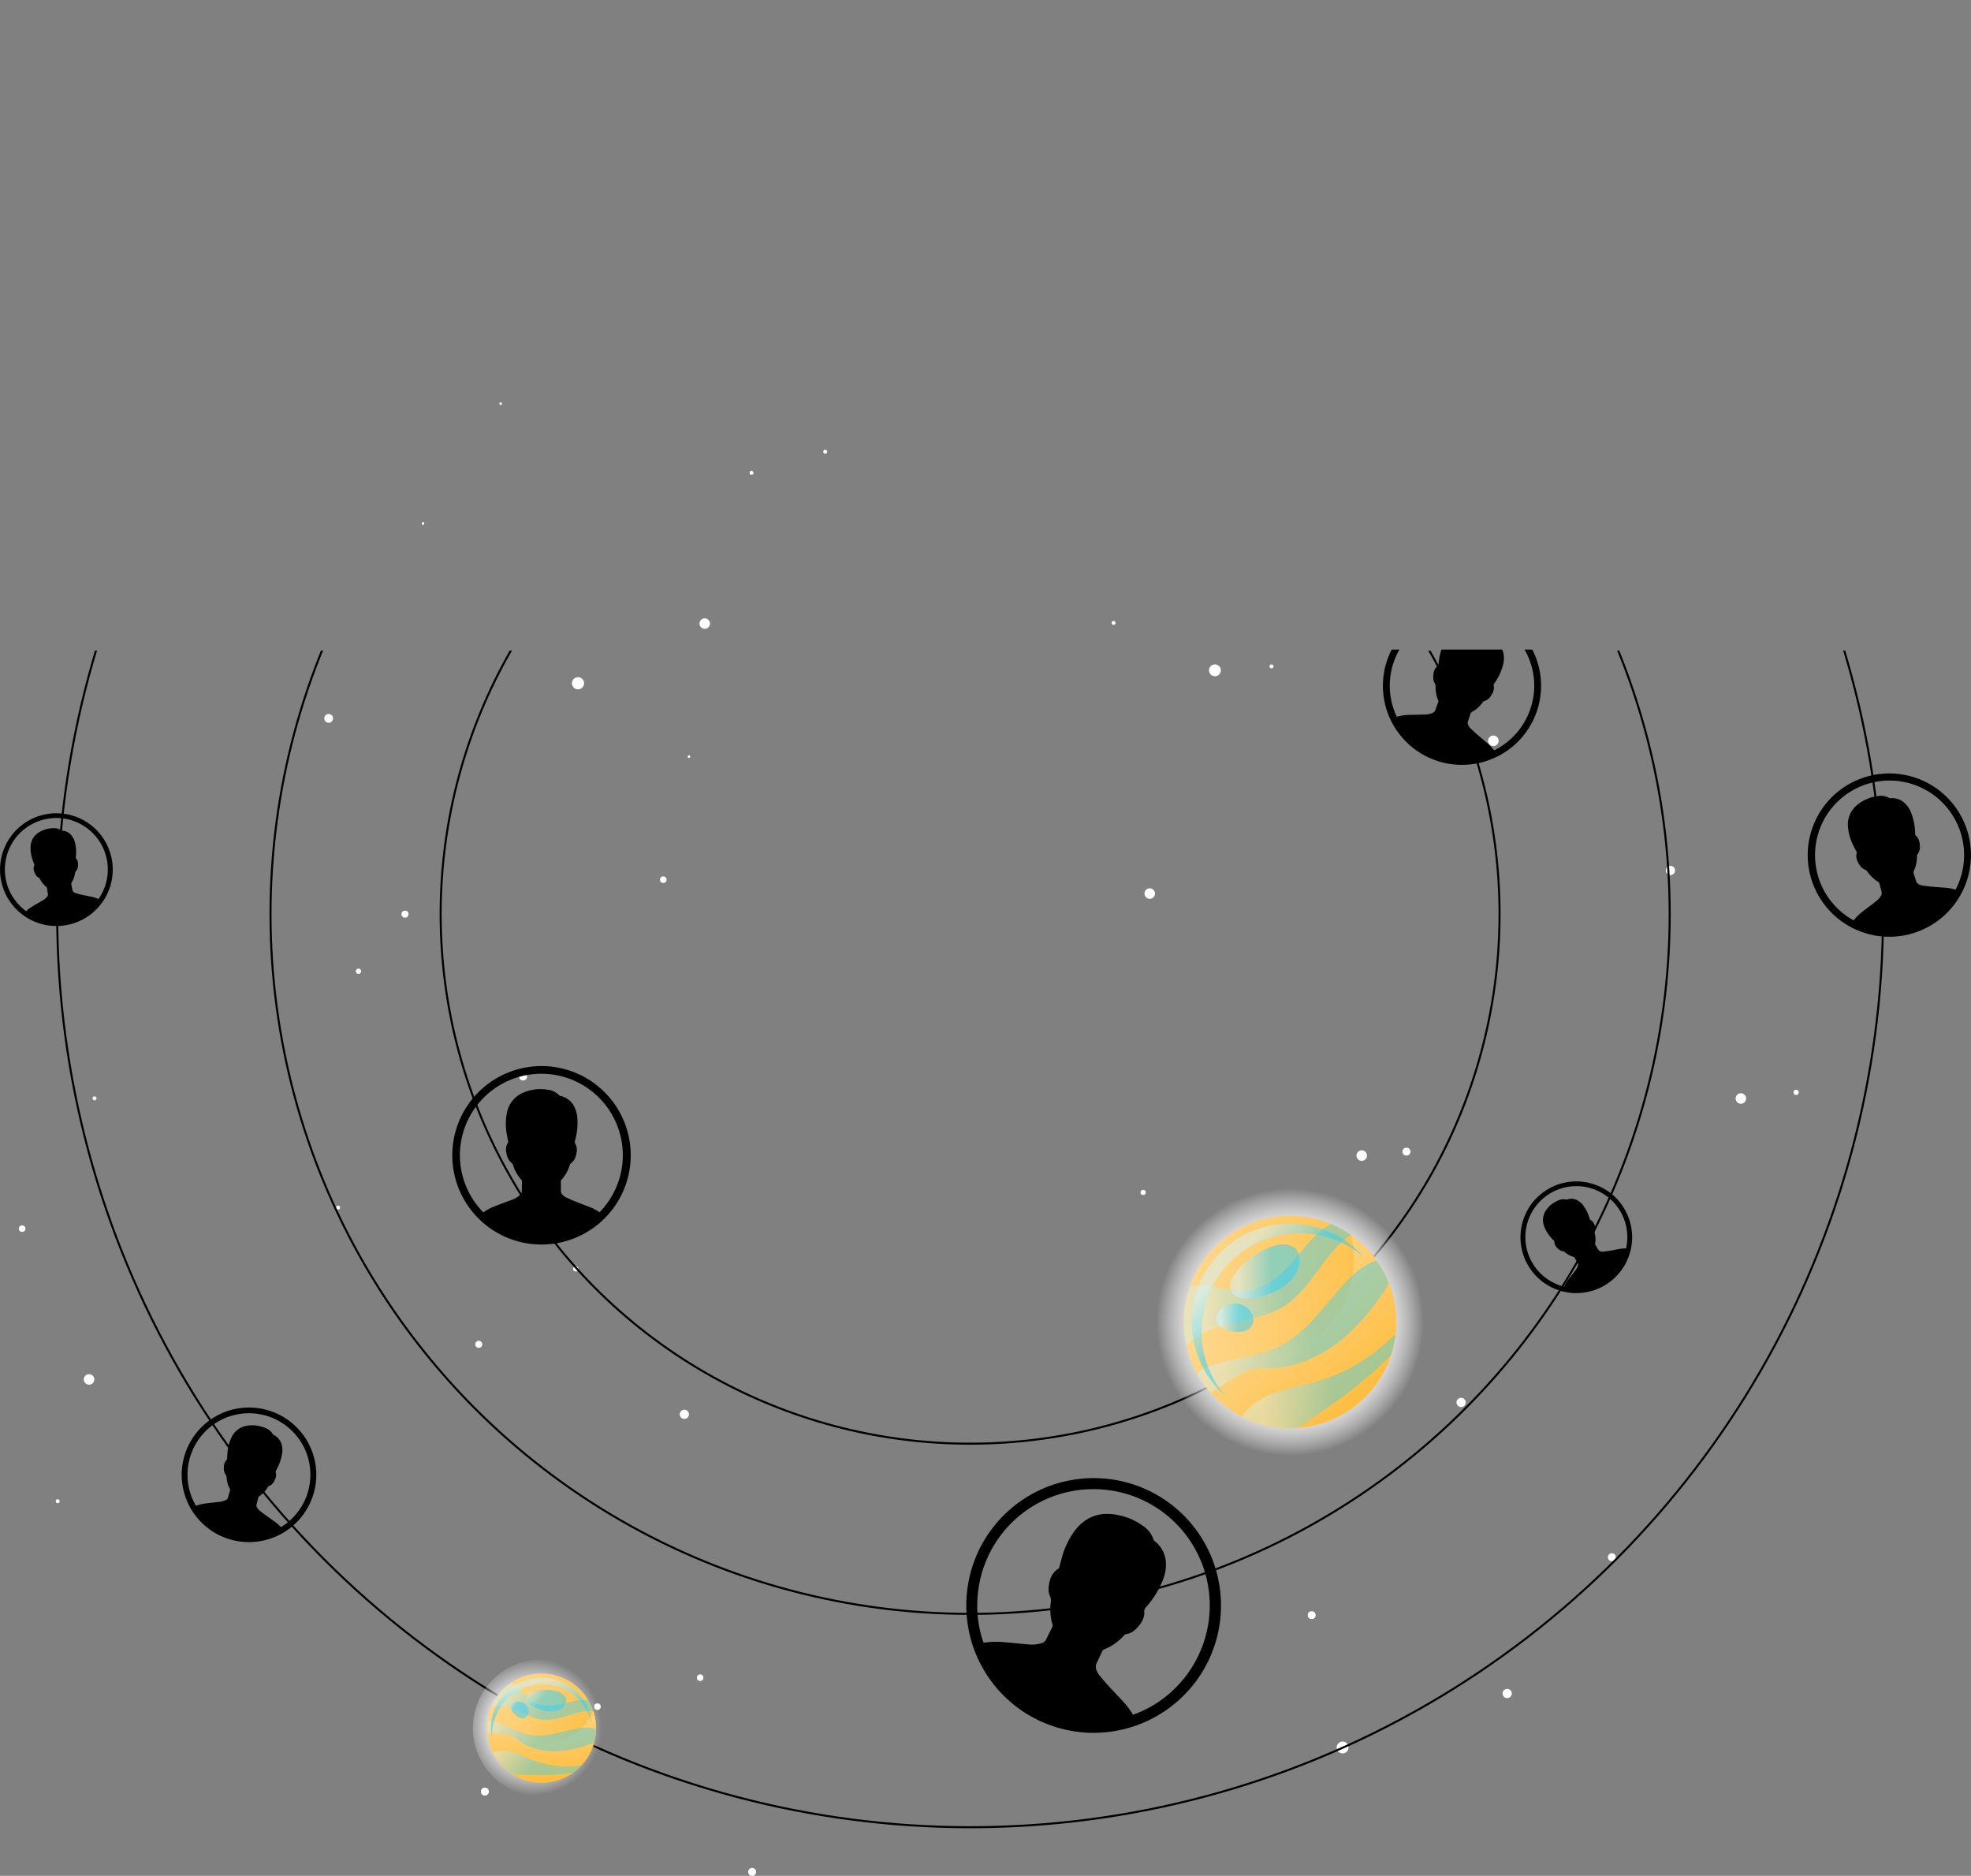 <svg xmlns="http://www.w3.org/2000/svg" xmlns:xlink="http://www.w3.org/1999/xlink" viewBox="0 0 974.26 927.04"><rect x="0" y="0" width="974.26" height="927.04" fill="#808080" stroke="none"/><defs><style>.cls-1,.cls-5{fill:none;}.cls-2{isolation:isolate;}.cls-3{fill:#fff;}.cls-4{clip-path:url(#clip-path);}.cls-5{stroke:#000;stroke-miterlimit:10;}.cls-6{clip-path:url(#clip-path-2);}.cls-17,.cls-7{mix-blend-mode:overlay;}.cls-7{fill:url(#Degradado_sin_nombre_35);}.cls-8{fill:url(#Degradado_sin_nombre_2);}.cls-19,.cls-9{mix-blend-mode:multiply;}.cls-9{fill:url(#Degradado_sin_nombre_2-2);}.cls-10{opacity:0.4;}.cls-10,.cls-14,.cls-15,.cls-16,.cls-23,.cls-24,.cls-25{mix-blend-mode:screen;}.cls-11{fill:url(#Degradado_sin_nombre_3);}.cls-12{fill:url(#Degradado_sin_nombre_3-2);}.cls-13{fill:url(#Degradado_sin_nombre_3-3);}.cls-14,.cls-15,.cls-16,.cls-23,.cls-24,.cls-25{opacity:0.5;}.cls-14{fill:url(#Degradado_sin_nombre_3-4);}.cls-15{fill:url(#Degradado_sin_nombre_3-5);}.cls-16{fill:url(#Degradado_sin_nombre_3-6);}.cls-17{fill:url(#Degradado_sin_nombre_35-3);}.cls-18{fill:url(#Degradado_sin_nombre_2-3);}.cls-19{fill:url(#Degradado_sin_nombre_2-4);}.cls-20{fill:url(#Degradado_sin_nombre_3-7);}.cls-21{fill:url(#Degradado_sin_nombre_3-8);}.cls-22{fill:url(#Degradado_sin_nombre_3-9);}.cls-23{fill:url(#Degradado_sin_nombre_3-10);}.cls-24{fill:url(#Degradado_sin_nombre_3-11);}.cls-25{fill:url(#Degradado_sin_nombre_3-12);}</style><clipPath id="clip-path" transform="translate(-70.73 198.84)"><rect class="cls-1" y="122.66" width="1133" height="663"/></clipPath><clipPath id="clip-path-2" transform="translate(-70.73 198.84)"><rect class="cls-1" x="741.5" y="122.16" width="91" height="65"/></clipPath><radialGradient id="Degradado_sin_nombre_35" cx="708.39" cy="454.49" r="66.11" gradientUnits="userSpaceOnUse"><stop offset="0.51" stop-color="#fff"/><stop offset="1" stop-color="#fff" stop-opacity="0"/></radialGradient><linearGradient id="Degradado_sin_nombre_2" x1="655.89" y1="454.49" x2="760.89" y2="454.49" gradientUnits="userSpaceOnUse"><stop offset="0.06" stop-color="#fed78c"/><stop offset="0.98" stop-color="#febe42"/></linearGradient><linearGradient id="Degradado_sin_nombre_2-2" x1="688.29" y1="434.39" x2="745.51" y2="491.61" xlink:href="#Degradado_sin_nombre_2"/><linearGradient id="Degradado_sin_nombre_3" x1="655.89" y1="436.12" x2="738.44" y2="436.12" gradientUnits="userSpaceOnUse"><stop offset="0.14" stop-color="#cef4ff"/><stop offset="0.6" stop-color="#27d0ff"/></linearGradient><linearGradient id="Degradado_sin_nombre_3-2" x1="662.42" y1="456.68" x2="757.2" y2="456.68" xlink:href="#Degradado_sin_nombre_3"/><linearGradient id="Degradado_sin_nombre_3-3" x1="684.5" y1="483.69" x2="760.55" y2="483.69" xlink:href="#Degradado_sin_nombre_3"/><linearGradient id="Degradado_sin_nombre_3-4" x1="674.02" y1="420.11" x2="710.83" y2="456.93" xlink:href="#Degradado_sin_nombre_3"/><linearGradient id="Degradado_sin_nombre_3-5" x1="678.87" y1="429.53" x2="713.11" y2="429.53" xlink:href="#Degradado_sin_nombre_3"/><linearGradient id="Degradado_sin_nombre_3-6" x1="671.88" y1="452.34" x2="690.28" y2="452.34" xlink:href="#Degradado_sin_nombre_3"/><radialGradient id="Degradado_sin_nombre_35-3" cx="346.34" cy="659.79" r="33.96" gradientTransform="matrix(0.8, 0.6, -0.6, 0.8, 453.14, -81.12)" xlink:href="#Degradado_sin_nombre_35"/><linearGradient id="Degradado_sin_nombre_2-3" x1="319.37" y1="659.79" x2="373.32" y2="659.79" gradientTransform="matrix(0.8, 0.6, -0.6, 0.8, 453.14, -81.12)" xlink:href="#Degradado_sin_nombre_2"/><linearGradient id="Degradado_sin_nombre_2-4" x1="336.02" y1="649.47" x2="365.41" y2="678.87" gradientTransform="matrix(0.8, 0.6, -0.6, 0.8, 453.14, -81.12)" xlink:href="#Degradado_sin_nombre_2"/><linearGradient id="Degradado_sin_nombre_3-7" x1="319.37" y1="650.36" x2="361.78" y2="650.36" gradientTransform="matrix(0.8, 0.6, -0.6, 0.8, 453.14, -81.12)" xlink:href="#Degradado_sin_nombre_3"/><linearGradient id="Degradado_sin_nombre_3-8" x1="322.73" y1="660.92" x2="371.42" y2="660.92" gradientTransform="matrix(0.8, 0.6, -0.6, 0.8, 453.14, -81.12)" xlink:href="#Degradado_sin_nombre_3"/><linearGradient id="Degradado_sin_nombre_3-9" x1="334.07" y1="674.8" x2="373.14" y2="674.8" gradientTransform="matrix(0.8, 0.6, -0.6, 0.8, 453.14, -81.12)" xlink:href="#Degradado_sin_nombre_3"/><linearGradient id="Degradado_sin_nombre_3-10" x1="328.68" y1="642.13" x2="347.6" y2="661.05" gradientTransform="matrix(0.8, 0.6, -0.6, 0.8, 453.14, -81.12)" xlink:href="#Degradado_sin_nombre_3"/><linearGradient id="Degradado_sin_nombre_3-11" x1="331.18" y1="646.97" x2="348.77" y2="646.97" gradientTransform="matrix(0.8, 0.6, -0.6, 0.8, 453.14, -81.12)" xlink:href="#Degradado_sin_nombre_3"/><linearGradient id="Degradado_sin_nombre_3-12" x1="327.59" y1="658.69" x2="337.04" y2="658.69" gradientTransform="matrix(0.8, 0.6, -0.6, 0.8, 453.14, -81.12)" xlink:href="#Degradado_sin_nombre_3"/></defs><g class="cls-2"><g id="Layer_2" data-name="Layer 2"><g id="Layer_1-2" data-name="Layer 1"><circle class="cls-3" cx="695.21" cy="569.12" r="1.95"/><circle class="cls-3" cx="673.09" cy="571.08" r="2.6"/><circle class="cls-3" cx="565.06" cy="589.3" r="1.3"/><circle class="cls-3" cx="648.36" cy="798.19" r="1.95"/><circle class="cls-3" cx="796.73" cy="769.56" r="1.95"/><circle class="cls-3" cx="663.65" cy="863.59" r="2.93"/><circle class="cls-3" cx="744.99" cy="836.91" r="2.28"/><circle class="cls-3" cx="722.22" cy="693.09" r="2.28"/><circle class="cls-3" cx="887.83" cy="539.84" r="1.3"/><circle class="cls-3" cx="825.69" cy="430.19" r="2.28"/><circle class="cls-3" cx="738.16" cy="366.09" r="2.6"/><circle class="cls-3" cx="568.31" cy="441.58" r="2.6"/><circle class="cls-3" cx="600.53" cy="331.27" r="2.93"/><circle class="cls-3" cx="550.42" cy="307.85" r="0.98"/><circle class="cls-3" cx="628.51" cy="329.32" r="0.98"/><circle class="cls-3" cx="407.9" cy="223.25" r="0.98"/><circle class="cls-3" cx="371.46" cy="233.66" r="0.98"/><circle class="cls-3" cx="348.36" cy="308.17" r="2.6"/><circle class="cls-3" cx="340.55" cy="373.9" r="0.65"/><circle class="cls-3" cx="209.1" cy="258.71" r="0.65"/><circle class="cls-3" cx="247.49" cy="199.49" r="0.65"/><path class="cls-3" d="M283.08,236.87h0Z" transform="translate(-70.73 198.84)"/><circle class="cls-3" cx="327.86" cy="434.74" r="1.63"/><circle class="cls-3" cx="177.21" cy="479.97" r="1.3"/><circle class="cls-3" cx="258.56" cy="532.03" r="1.95"/><circle class="cls-3" cx="46.73" cy="542.77" r="0.98"/><circle class="cls-3" cx="10.94" cy="607.19" r="1.63"/><circle class="cls-3" cx="284.59" cy="627.04" r="1.3"/><circle class="cls-3" cx="167.12" cy="596.78" r="0.98"/><circle class="cls-3" cx="28.51" cy="741.9" r="0.98"/><circle class="cls-3" cx="346.08" cy="829.1" r="1.63"/><circle class="cls-3" cx="338.27" cy="698.95" r="2.28"/><circle class="cls-3" cx="239.68" cy="885.39" r="1.95"/><circle class="cls-3" cx="371.79" cy="925.09" r="1.95"/><circle class="cls-3" cx="295.32" cy="843.42" r="1.63"/><path class="cls-3" d="M235.36,156.18a2.17,2.17,0,1,1-2.17-2.17A2.17,2.17,0,0,1,235.36,156.18Z" transform="translate(-70.73 198.84)"/><path class="cls-3" d="M309.11,465.51a1.74,1.74,0,1,1-1.73-1.74A1.73,1.73,0,0,1,309.11,465.51Z" transform="translate(-70.73 198.84)"/><circle class="cls-3" cx="860.5" cy="542.88" r="2.6"/><circle class="cls-3" cx="44.02" cy="681.7" r="2.6"/><path class="cls-3" d="M359.44,138.83a3,3,0,1,1-3-3A3,3,0,0,1,359.44,138.83Z" transform="translate(-70.73 198.84)"/><circle class="cls-3" cx="200.2" cy="451.77" r="1.74"/><g class="cls-4"><circle class="cls-5" cx="479.52" cy="451.75" r="451.25"/><circle class="cls-5" cx="479.52" cy="451.75" r="345.81"/><circle class="cls-5" cx="479.52" cy="451.75" r="261.71"/></g><path d="M338.38,416.2a44.1,44.1,0,1,1,44.12-43.91A44.13,44.13,0,0,1,338.38,416.2Zm-28.69-15.94.18-.1a27.84,27.84,0,0,1,6-3.11c2.66-1,5.35-2,8-3a11,11,0,0,0,3.91-2.35,2.57,2.57,0,0,0,.88-1.9c0-1.66.05-3.31.06-5a.87.87,0,0,0-.23-.54,18.37,18.37,0,0,1-3.94-6.69,3.47,3.47,0,0,0-1.27-2,4.21,4.21,0,0,1-1.08-1.28,9.1,9.1,0,0,1-1.18-3.37,6.56,6.56,0,0,1,.86-5.17.73.73,0,0,0,.05-.49c-.21-1.11-.46-2.21-.64-3.32a27.51,27.51,0,0,1,0-10.81,13.53,13.53,0,0,1,7.93-9.93,21.68,21.68,0,0,1,12.37-1.48,9.17,9.17,0,0,1,5.61,2.81,1,1,0,0,0,.51.22,10,10,0,0,1,6.53,4.65,14.3,14.3,0,0,1,1.85,6A31.78,31.78,0,0,1,355,364.68a1.91,1.91,0,0,0,.18,1.82,4.24,4.24,0,0,1,.52,1.42,7.57,7.57,0,0,1-.11,3.51,7,7,0,0,1-2.88,4.8.81.81,0,0,0-.27.42,18.63,18.63,0,0,1-4.21,7.6,1,1,0,0,0-.26.59c0,1.55.05,3.1,0,4.65a3.06,3.06,0,0,0,1.27,2.54,5.83,5.83,0,0,0,1.21.84c1.63.75,3.26,1.49,4.92,2.16,2.71,1.09,5.47,2.07,8.16,3.2a35.53,35.53,0,0,1,3.56,2,40.26,40.26,0,1,0-57.47.06Z" transform="translate(-70.73 198.84)"/><path d="M864.38,436.1a27.6,27.6,0,1,1,9.07-37.89A27.62,27.62,0,0,1,864.38,436.1Zm-20.53.93.07-.11a17.69,17.69,0,0,1,2.19-3.64c1.09-1.42,2.21-2.81,3.28-4.23a6.93,6.93,0,0,0,1.32-2.54,1.65,1.65,0,0,0-.16-1.3c-.55-.88-1.06-1.78-1.6-2.66a.55.55,0,0,0-.3-.22,11.49,11.49,0,0,1-4.3-2.27,2.11,2.11,0,0,0-1.31-.61,2.64,2.64,0,0,1-1-.34,5.87,5.87,0,0,1-1.74-1.4,4.12,4.12,0,0,1-1.24-3,.43.43,0,0,0-.13-.28c-.48-.52-1-1-1.43-1.55a17.22,17.22,0,0,1-3.53-5.78,8.44,8.44,0,0,1,1-7.89,13.51,13.51,0,0,1,6.1-4.85,5.67,5.67,0,0,1,3.91-.35.63.63,0,0,0,.35-.05,6.27,6.27,0,0,1,5,.33,8.71,8.71,0,0,1,3,2.6,19.7,19.7,0,0,1,3.08,6.33,1.19,1.19,0,0,0,.69.91,2.44,2.44,0,0,1,.74.59,4.84,4.84,0,0,1,1.1,1.9,4.42,4.42,0,0,1,0,3.51.47.47,0,0,0,0,.31,11.87,11.87,0,0,1,.25,5.43.61.61,0,0,0,.05.4c.51.83,1,1.63,1.54,2.47a1.91,1.91,0,0,0,1.52.93,3.56,3.56,0,0,0,.92.05c1.11-.13,2.22-.28,3.33-.47,1.8-.31,3.59-.69,5.4-1a23.62,23.62,0,0,1,2.54-.12A25.2,25.2,0,1,0,843.85,437Z" transform="translate(-70.73 198.84)"/><path d="M583.92,651.25a62.95,62.95,0,1,1,84-29.12A63,63,0,0,1,583.92,651.25Zm-27-38.3a1.31,1.31,0,0,0,.28,0,40,40,0,0,1,9.71-.25c4.05.34,8.1.79,12.15,1.1a15.51,15.51,0,0,0,6.49-.6,3.63,3.63,0,0,0,2.31-1.89c1-2.13,2.12-4.22,3.16-6.35a1.27,1.27,0,0,0,0-.84,26.45,26.45,0,0,1-.91-11,4.93,4.93,0,0,0-.43-3.29,6.21,6.21,0,0,1-.59-2.32,13.17,13.17,0,0,1,.57-5.06,9.39,9.39,0,0,1,4.31-6.12,1,1,0,0,0,.37-.6c.42-1.56.78-3.13,1.23-4.67a39.51,39.51,0,0,1,6.76-13.88c4.19-5.22,9.58-8.07,16.36-7.84a30.87,30.87,0,0,1,16.81,5.77,12.93,12.93,0,0,1,5.47,7.08,1.48,1.48,0,0,0,.52.6,14.23,14.23,0,0,1,5.51,10,20.24,20.24,0,0,1-1.34,8.88,45.16,45.16,0,0,1-8.4,13.68,2.76,2.76,0,0,0-.91,2.45,5.66,5.66,0,0,1-.2,2.15,11,11,0,0,1-2.32,4.45c-1.73,2.21-3.72,4-6.68,4.38a1.09,1.09,0,0,0-.6.38,26.71,26.71,0,0,1-10.13,7.15,1.53,1.53,0,0,0-.7.6c-1,2-1.86,4-2.85,6a4.36,4.36,0,0,0,.06,4.05,8.66,8.66,0,0,0,1,1.83c1.63,2,3.27,3.94,5,5.83,2.81,3.08,5.74,6,8.5,9.17a52.4,52.4,0,0,1,3.36,4.74c17.68-6,34.45-23.06,37.49-46.92a57.5,57.5,0,0,0-98.06-47.35C553.44,571.52,550.51,595.26,556.91,613Z" transform="translate(-70.73 198.84)"/><path d="M103.2,258.41a27.86,27.86,0,1,1,22.9-32A27.9,27.9,0,0,1,103.2,258.41Zm-19.55-6.94.1-.08a18.35,18.35,0,0,1,3.44-2.57c1.56-.91,3.13-1.78,4.68-2.7a6.94,6.94,0,0,0,2.19-1.88,1.57,1.57,0,0,0,.35-1.27c-.18-1-.31-2.07-.48-3.1a.57.57,0,0,0-.2-.32,11.65,11.65,0,0,1-3.15-3.76,2.17,2.17,0,0,0-1-1.07,2.77,2.77,0,0,1-.8-.69,5.73,5.73,0,0,1-1.09-2,4.14,4.14,0,0,1,0-3.31.42.42,0,0,0,0-.31c-.24-.67-.51-1.33-.74-2a17.47,17.47,0,0,1-1.1-6.75,8.53,8.53,0,0,1,3.9-7,13.67,13.67,0,0,1,7.55-2.21,5.75,5.75,0,0,1,3.79,1.16.56.56,0,0,0,.34.08,6.31,6.31,0,0,1,4.56,2.22,9,9,0,0,1,1.78,3.55,20.21,20.21,0,0,1,.46,7.1,1.2,1.2,0,0,0,.3,1.11,2.73,2.73,0,0,1,.48.83,4.84,4.84,0,0,1,.29,2.2A4.44,4.44,0,0,1,108,232a.48.48,0,0,0-.12.29,11.91,11.91,0,0,1-1.84,5.18.61.61,0,0,0-.09.39c.15,1,.35,1.93.5,2.9a2,2,0,0,0,1,1.45,3.84,3.84,0,0,0,.85.39c1.09.3,2.18.59,3.29.83,1.8.4,3.62.72,5.41,1.15a21.89,21.89,0,0,1,2.43.85,25.44,25.44,0,1,0-35.81,6Z" transform="translate(-70.73 198.84)"/><path d="M185.68,562.26a33.26,33.26,0,1,1,40.35-24A33.3,33.3,0,0,1,185.68,562.26Zm-18.06-17,.15,0a21.42,21.42,0,0,1,5-1.16c2.14-.26,4.28-.45,6.41-.72a8.38,8.38,0,0,0,3.3-1,1.92,1.92,0,0,0,1-1.23c.3-1.21.65-2.41,1-3.62a.68.68,0,0,0-.07-.44,13.94,13.94,0,0,1-1.65-5.62,2.65,2.65,0,0,0-.57-1.66,3.13,3.13,0,0,1-.55-1.13,6.94,6.94,0,0,1-.25-2.68,5,5,0,0,1,1.58-3.63A.57.57,0,0,0,183,522c.05-.85.07-1.7.14-2.55a20.88,20.88,0,0,1,2-7.9,10.21,10.21,0,0,1,7.63-5.8,16.3,16.3,0,0,1,9.32,1.2,6.8,6.8,0,0,1,3.58,3.08.83.83,0,0,0,.34.26,7.56,7.56,0,0,1,3.92,4.6,10.69,10.69,0,0,1,.24,4.74,23.83,23.83,0,0,1-2.88,8,1.43,1.43,0,0,0-.21,1.37,3.28,3.28,0,0,1,.12,1.14,5.82,5.82,0,0,1-.73,2.54,5.28,5.28,0,0,1-3,3,.57.57,0,0,0-.27.26,14.14,14.14,0,0,1-4.48,4.78.77.77,0,0,0-.3.39c-.29,1.13-.53,2.27-.84,3.4a2.31,2.31,0,0,0,.47,2.09,4.2,4.2,0,0,0,.73.84c1.05.85,2.11,1.69,3.2,2.49,1.78,1.29,3.62,2.51,5.38,3.84a27.59,27.59,0,0,1,2.24,2.1,30.37,30.37,0,1,0-42-10.54Z" transform="translate(-70.73 198.84)"/><path d="M1016.3,262.37a40.35,40.35,0,1,1,27-50.15A40.4,40.4,0,0,1,1016.3,262.37ZM986.94,256l.13-.13a25.75,25.75,0,0,1,4.47-4.32c2.06-1.6,4.17-3.14,6.22-4.75a10,10,0,0,0,2.81-3.1,2.36,2.36,0,0,0,.27-1.89c-.45-1.45-.83-2.92-1.26-4.37a.84.84,0,0,0-.35-.42A16.91,16.91,0,0,1,994,232.2a3.14,3.14,0,0,0-1.63-1.37,4,4,0,0,1-1.28-.84,8.26,8.26,0,0,1-1.93-2.64,6,6,0,0,1-.62-4.75.61.61,0,0,0-.08-.45c-.48-.92-1-1.81-1.44-2.74a25.27,25.27,0,0,1-2.83-9.48,12.41,12.41,0,0,1,4.33-10.8A19.79,19.79,0,0,1,999,194.57a8.28,8.28,0,0,1,5.65,1,1,1,0,0,0,.51.06,9.14,9.14,0,0,1,7,2.35,12.82,12.82,0,0,1,3.21,4.77,28.94,28.94,0,0,1,2,10.11,1.74,1.74,0,0,0,.63,1.54,3.58,3.58,0,0,1,.84,1.11,7,7,0,0,1,.83,3.1,6.42,6.42,0,0,1-1.26,5,.65.65,0,0,0-.11.44,17.1,17.1,0,0,1-1.69,7.77.86.86,0,0,0-.06.59c.4,1.36.86,2.7,1.25,4.06a2.81,2.81,0,0,0,1.78,1.89,6.08,6.08,0,0,0,1.29.42c1.62.22,3.25.44,4.88.58,2.66.24,5.33.37,8,.65a31.57,31.57,0,0,1,3.64.79A36.84,36.84,0,1,0,986.94,256Z" transform="translate(-70.73 198.84)"/><g class="cls-6"><path d="M780.57,177a39.09,39.09,0,1,1,49.71-24A39.13,39.13,0,0,1,780.57,177Zm-19.4-21.69.17,0a25.08,25.08,0,0,1,6-.85c2.53-.08,5.05-.09,7.58-.19a9.67,9.67,0,0,0,4-.83,2.29,2.29,0,0,0,1.29-1.33c.47-1.39,1-2.76,1.49-4.15a.78.78,0,0,0,0-.52,16.33,16.33,0,0,1-1.36-6.75,3,3,0,0,0-.5-2,3.94,3.94,0,0,1-.53-1.39,8.39,8.39,0,0,1,0-3.16,5.84,5.84,0,0,1,2.22-4.08.63.63,0,0,0,.19-.4c.15-1,.26-2,.43-3a24.48,24.48,0,0,1,3.18-9,12,12,0,0,1,9.53-6A19.25,19.25,0,0,1,805.54,114a8.08,8.08,0,0,1,3.88,4,.83.83,0,0,0,.36.33,8.91,8.91,0,0,1,4.12,5.8,12.48,12.48,0,0,1-.2,5.57,28.05,28.05,0,0,1-4.2,9,1.71,1.71,0,0,0-.39,1.58,3.54,3.54,0,0,1,0,1.34,6.81,6.81,0,0,1-1.11,2.91,6.19,6.19,0,0,1-3.81,3.18.72.72,0,0,0-.35.28,16.73,16.73,0,0,1-5.73,5.14.84.84,0,0,0-.39.42c-.46,1.29-.86,2.61-1.33,3.9a2.66,2.66,0,0,0,.33,2.49,5.42,5.42,0,0,0,.77,1.06c1.14,1.1,2.3,2.19,3.49,3.24,2,1.7,4,3.32,5.9,5.05a31,31,0,0,1,2.41,2.69,35.7,35.7,0,1,0-48.15-16.66Z" transform="translate(-70.73 198.84)"/></g><path class="cls-7" d="M774.5,454.49a66.44,66.44,0,0,1-3.28,20.5,66,66,0,0,1-58.92,45.47c-1.29.09-2.6.14-3.91.14a66.21,66.21,0,0,1-49.5-22.31A66.27,66.27,0,0,1,644,469.22a65.09,65.09,0,0,1-1.67-14.73,66.12,66.12,0,0,1,91.65-61,66.08,66.08,0,0,1,28.32,22.69,62.74,62.74,0,0,1,7.59,13.94A65.5,65.5,0,0,1,774.5,454.49Z" transform="translate(-70.73 198.84)"/><path class="cls-7" d="M774.5,454.49a66.44,66.44,0,0,1-3.28,20.5,66,66,0,0,1-58.92,45.47c-1.29.09-2.6.14-3.91.14a66.21,66.21,0,0,1-49.5-22.31A66.27,66.27,0,0,1,644,469.22a65.09,65.09,0,0,1-1.67-14.73,66.12,66.12,0,0,1,91.65-61,66.08,66.08,0,0,1,28.32,22.69,62.74,62.74,0,0,1,7.59,13.94A65.5,65.5,0,0,1,774.5,454.49Z" transform="translate(-70.73 198.84)"/><path class="cls-8" d="M760.89,454.49a48.06,48.06,0,0,1-.34,5.9,49.85,49.85,0,0,1-2.26,10.38,52.43,52.43,0,0,1-46.79,36.11c-1,.07-2.07.11-3.11.11a52.51,52.51,0,0,1-39.31-17.72,52.4,52.4,0,0,1-11.86-23.08,51.37,51.37,0,0,1-1.33-11.7,52.49,52.49,0,0,1,72.78-48.43,51.48,51.48,0,0,1,9.77,5.38,52.17,52.17,0,0,1,12.73,12.64,50.94,50.94,0,0,1,6,11.07A52.24,52.24,0,0,1,760.89,454.49Z" transform="translate(-70.73 198.84)"/><path class="cls-9" d="M760.89,454.49a48.06,48.06,0,0,1-.34,5.9,49.85,49.85,0,0,1-2.26,10.38,52.43,52.43,0,0,1-46.79,36.11c-1,.07-2.07.11-3.11.11a52.51,52.51,0,0,1-39.31-17.72,52.4,52.4,0,0,1-11.86-23.08c-.06-.2-.09-.4-.13-.59a52.59,52.59,0,0,0,30.35,9.67c1,0,2.09,0,3.11-.11a52.41,52.41,0,0,0,46.79-36.11A52.48,52.48,0,0,0,740,422.77a52.55,52.55,0,0,0-1.19-11.09,52,52,0,0,1,12.41,12.4,50.94,50.94,0,0,1,6,11.07A52.24,52.24,0,0,1,760.89,454.49Z" transform="translate(-70.73 198.84)"/><g class="cls-10"><path class="cls-11" d="M738.44,411.44c-13.46,9.09-19.6,27.05-33.6,35.58-7.15,4.36-15.66,5.8-23.82,7.65s-16.64,4.41-22.57,10.33c-.39.4-.8.83-1.23,1.19a51.37,51.37,0,0,1-1.33-11.7,52.37,52.37,0,0,1,3-17.52,29.28,29.28,0,0,1,4.5-.38,51.19,51.19,0,0,1,11,1c3.16.65,6.26,1.6,9.48,1.76,8.13.41,15.69-4.33,21.47-10.05s10.39-12.57,16.35-18.11a38.3,38.3,0,0,1,6.94-5.17A51.48,51.48,0,0,1,738.44,411.44Z" transform="translate(-70.73 198.84)"/><path class="cls-12" d="M757.2,435.15a8.77,8.77,0,0,1-.88,1.85c-6.73,10.5-14.67,20.41-24.65,27.92s-22.11,12.51-34.59,12.47a36.93,36.93,0,0,0-6.73.23c-3.25.6-6.16,2.36-9,4.1q-6.15,3.79-12.3,7.55a50.26,50.26,0,0,1-6.66-9.44,19.93,19.93,0,0,1,6.93-3.8c11.42-4,24-4.46,34.73-10,13.73-7.12,22.08-21.25,32.89-32.31,4-4.09,8.86-7.95,14.2-9.6A50.94,50.94,0,0,1,757.2,435.15Z" transform="translate(-70.73 198.84)"/><path class="cls-13" d="M760.55,460.39a49.85,49.85,0,0,1-2.26,10.38c-12.37,13-27.41,23.35-42.25,33.55a30.73,30.73,0,0,1-4.54,2.56c-1,.07-2.07.11-3.11.11a51.89,51.89,0,0,1-23.89-5.76c3.43-5.23,9.15-9,15.08-11.31,7.59-3,15.74-4.13,23.55-6.48C737.31,479.15,750,470.87,760.55,460.39Z" transform="translate(-70.73 198.84)"/></g><path class="cls-14" d="M745.08,422.61a44.72,44.72,0,0,0-4.07-3.2,48.74,48.74,0,0,0-9-5,48.6,48.6,0,0,0-67.4,44.84,48.51,48.51,0,0,0,12,31.93,47.45,47.45,0,0,1-4.56-4.52,48.85,48.85,0,0,1-11-21.36,48.62,48.62,0,0,1,66.17-55.68,46.47,46.47,0,0,1,9,5A47,47,0,0,1,745.08,422.61Z" transform="translate(-70.73 198.84)"/><path class="cls-15" d="M692.73,420.38c4.87-2.93,10.74-5.46,16.09-3.54a6.09,6.09,0,0,1,2.5,1.53,6,6,0,0,1,1.24,2.22c1.27,3.77.21,8.06-2.08,11.32a24.44,24.44,0,0,1-9.25,7.36c-4.68,2.35-19.9,7.23-22.12-.85C677.14,431.26,687.79,423.36,692.73,420.38Z" transform="translate(-70.73 198.84)"/><path class="cls-16" d="M687.93,448.11a7.85,7.85,0,0,1,2.31,4.57,5.82,5.82,0,0,1-1.6,4.79c-1.8,1.75-4.58,1.9-7.1,1.91-5.28,0-12.46-3.59-8.53-9.76A9.74,9.74,0,0,1,687.93,448.11Z" transform="translate(-70.73 198.84)"/><path class="cls-17" d="M365.7,675.39a30.29,30.29,0,0,1-2.45,2.94,32.47,32.47,0,0,1-5.17,4.52,33.93,33.93,0,0,1-38.23.74q-.84-.54-1.65-1.14a34,34,0,0,1-13.61-24.35,34.06,34.06,0,0,1,2.73-16.57,33.39,33.39,0,0,1,3.82-6.59,34,34,0,0,1,56.48,2.87,33.92,33.92,0,0,1,4.74,18,32.08,32.08,0,0,1-1.13,8.08A33.52,33.52,0,0,1,365.7,675.39Z" transform="translate(-70.73 198.84)"/><path class="cls-17" d="M365.7,675.39a30.29,30.29,0,0,1-2.45,2.94,32.47,32.47,0,0,1-5.17,4.52,33.93,33.93,0,0,1-38.23.74q-.84-.54-1.65-1.14a34,34,0,0,1-13.61-24.35,34.06,34.06,0,0,1,2.73-16.57,33.39,33.39,0,0,1,3.82-6.59,34,34,0,0,1,56.48,2.87,33.92,33.92,0,0,1,4.74,18,32.08,32.08,0,0,1-1.13,8.08A33.52,33.52,0,0,1,365.7,675.39Z" transform="translate(-70.73 198.84)"/><path class="cls-18" d="M360.09,671.23a25.86,25.86,0,0,1-1.95,2.33,24.9,24.9,0,0,1-4.11,3.59,26.93,26.93,0,0,1-30.36.59c-.44-.28-.88-.59-1.31-.91a26.76,26.76,0,0,1-8.1-9.68,26.49,26.49,0,0,1-2.7-9.66,25,25,0,0,1,.14-5.93,25.86,25.86,0,0,1,2-7.22,26.29,26.29,0,0,1,3-5.24,27,27,0,0,1,37.74-5.6,27,27,0,0,1,10.89,22.2,25.9,25.9,0,0,1-.9,6.42A26.64,26.64,0,0,1,360.09,671.23Z" transform="translate(-70.73 198.84)"/><path class="cls-19" d="M360.09,671.23a25.86,25.86,0,0,1-1.95,2.33,24.9,24.9,0,0,1-4.11,3.59,26.93,26.93,0,0,1-30.36.59c-.44-.28-.88-.59-1.31-.91a26.76,26.76,0,0,1-8.1-9.68,26.49,26.49,0,0,1-2.7-9.66,25,25,0,0,1,.14-5.93,25.86,25.86,0,0,1,2-7.22c0-.1.09-.19.13-.28a27.07,27.07,0,0,0,1.47,3.59,26.66,26.66,0,0,0,8.1,9.68c.43.32.87.63,1.31.91a26.93,26.93,0,0,0,30.36-.59,24.9,24.9,0,0,0,4.11-3.59,25.86,25.86,0,0,0,1.95-2.33,26.93,26.93,0,0,0,2.9-4.94,26.47,26.47,0,0,1,1.33,8.91,25.9,25.9,0,0,1-.9,6.42A26.64,26.64,0,0,1,360.09,671.23Z" transform="translate(-70.73 198.84)"/><g class="cls-10"><path class="cls-20" d="M364,646.59c-8.33-.37-16.36,5.17-24.75,4.41-4.28-.39-8.23-2.4-12.17-4.14s-8.22-3.26-12.47-2.63c-.29,0-.59.09-.88.11a26.29,26.29,0,0,1,3-5.24,27.19,27.19,0,0,1,6.6-6.31,15.48,15.48,0,0,1,2,1.22,25.94,25.94,0,0,1,4.23,3.81,33.14,33.14,0,0,0,3.38,3.62c3.23,2.66,7.79,3,11.93,2.42s8.14-2,12.29-2.47a20.68,20.68,0,0,1,4.45,0A27.16,27.16,0,0,1,364,646.59Z" transform="translate(-70.73 198.84)"/><path class="cls-21" d="M364.48,662.12a4.61,4.61,0,0,1-.93.49,54,54,0,0,1-18.71,4c-6.41,0-13-1.6-18.09-5.43a19.81,19.81,0,0,0-2.85-2,13.84,13.84,0,0,0-5-1.05c-2.46-.21-4.92-.42-7.38-.65a25,25,0,0,1,.14-5.93,10.31,10.31,0,0,1,4,.55c5.92,1.86,11.27,5.51,17.4,6.49,7.85,1.26,15.62-2,23.46-3.28a18.39,18.39,0,0,1,8.8.38A25.9,25.9,0,0,1,364.48,662.12Z" transform="translate(-70.73 198.84)"/><path class="cls-22" d="M358.14,673.56a24.9,24.9,0,0,1-4.11,3.59c-9.07,1.57-18.45,1.25-27.7.92a14.88,14.88,0,0,1-2.66-.33c-.44-.28-.88-.59-1.31-.91a26.76,26.76,0,0,1-8.1-9.68,16.3,16.3,0,0,1,9.68-.06c4.05,1.1,7.76,3.11,11.71,4.53A46.81,46.81,0,0,0,358.14,673.56Z" transform="translate(-70.73 198.84)"/></g><path class="cls-23" d="M363.32,653.23a20.65,20.65,0,0,0-.71-2.56,24.38,24.38,0,0,0-2.21-4.82,24.72,24.72,0,0,0-6.59-7.31,25,25,0,0,0-34.94,5.19,23.91,23.91,0,0,0-2.8,4.85,24.18,24.18,0,0,0-1.89,6.68,24.92,24.92,0,0,0-.14,5.32,25.38,25.38,0,0,1-.49-3.26,23.45,23.45,0,0,1,.13-5.49,23.86,23.86,0,0,1,1.87-6.69,25,25,0,0,1,44.34-2.73,24.12,24.12,0,0,1,2.21,4.82A24.7,24.7,0,0,1,363.32,653.23Z" transform="translate(-70.73 198.84)"/><path class="cls-24" d="M342.39,636.3c2.91.28,6.11,1,7.73,3.46a3.11,3.11,0,0,1,.56,1.4,3,3,0,0,1-.17,1.29,6.61,6.61,0,0,1-4.32,4,12.58,12.58,0,0,1-6.07.22c-2.65-.47-10.42-3.11-8.87-7.12C332.63,636,339.44,636,342.39,636.3Z" transform="translate(-70.73 198.84)"/><path class="cls-25" d="M331.93,646.27a4,4,0,0,1-.45,2.6,2.94,2.94,0,0,1-2.12,1.48,5.1,5.1,0,0,1-3.51-1.38c-2.19-1.61-4.05-5.29-.54-6.64A5,5,0,0,1,331.93,646.27Z" transform="translate(-70.73 198.84)"/></g></g></g></svg>